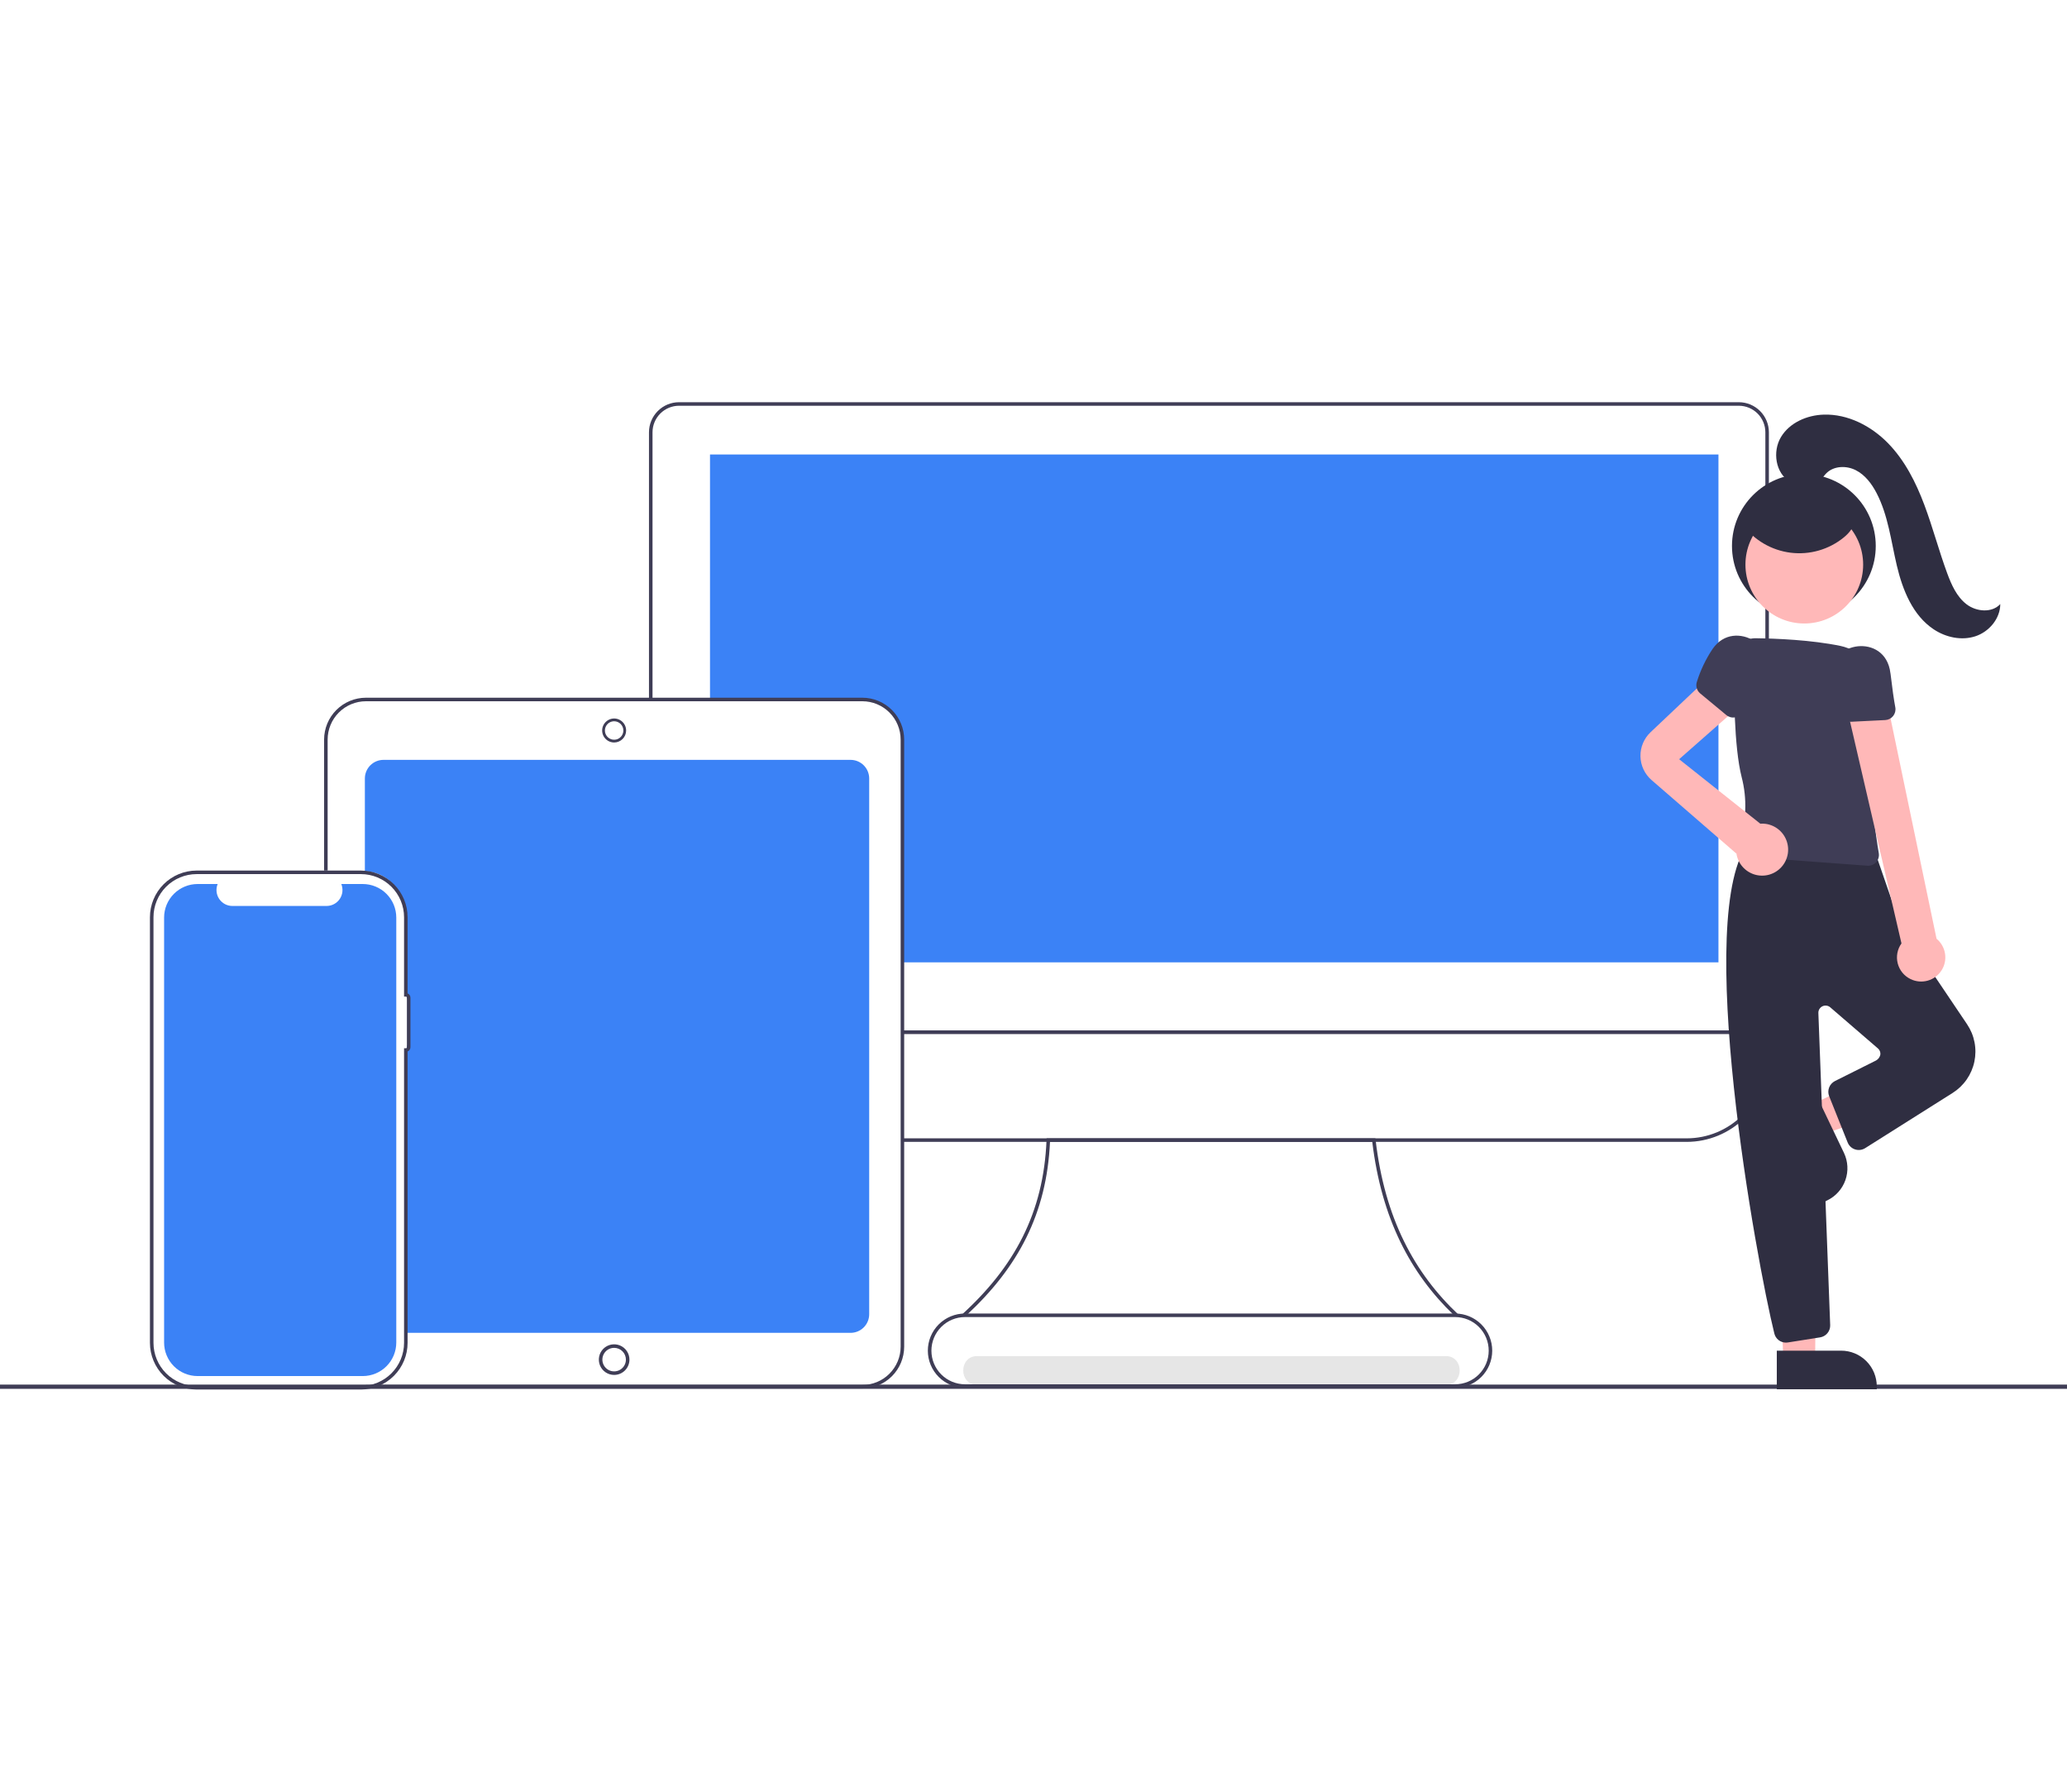 <svg width="300" height="260" viewBox="0 0 300 260" fill="none" xmlns="http://www.w3.org/2000/svg">
<g clip-path="url(#clip0)">
<g clip-path="url(#clip1)">
<path d="M141.817 200.956H209.841C212.526 200.956 212.531 196.783 209.841 196.783H141.817C139.132 196.783 139.128 200.956 141.817 200.956Z" fill="#E6E6E6"/>
<path d="M123.452 110.265H55.657C54.941 110.266 54.254 110.551 53.748 111.057C53.242 111.564 52.957 112.25 52.956 112.966V126.434C56.337 126.514 58.533 129.304 59.065 132.692V144.902H59.321C59.362 144.902 59.401 144.918 59.43 144.947C59.459 144.976 59.475 145.015 59.475 145.056V151.553C59.475 151.593 59.459 151.632 59.43 151.661C59.401 151.69 59.362 151.706 59.321 151.707H59.065V190.975C59.065 191.838 59.056 193.412 59.056 193.412H123.452C124.168 193.411 124.855 193.126 125.361 192.62C125.868 192.113 126.152 191.427 126.153 190.71V112.966C126.152 112.25 125.868 111.563 125.361 111.057C124.855 110.551 124.168 110.266 123.452 110.265Z" fill="#3B82F6"/>
<path d="M249.413 65.95V139.646H130.842V107.199C130.841 105.726 130.255 104.313 129.213 103.271C128.171 102.23 126.759 101.644 125.285 101.642H103.048V65.95H249.413Z" fill="#3B82F6"/>
<path d="M256.734 150.035H130.975V149.521H256.22V62.73C256.219 61.709 255.813 60.73 255.091 60.008C254.368 59.285 253.389 58.879 252.368 58.878H98.557C97.536 58.879 96.557 59.285 95.835 60.008C95.113 60.73 94.707 61.709 94.706 62.73V101.31H94.192V62.73C94.193 61.572 94.654 60.463 95.472 59.645C96.29 58.826 97.4 58.366 98.557 58.365H252.368C253.526 58.366 254.635 58.826 255.454 59.645C256.272 60.463 256.732 61.572 256.734 62.73V150.035Z" fill="#3F3D56"/>
<path d="M244.817 165.699H130.974V165.185H244.817C247.841 165.182 250.739 163.979 252.876 161.842C255.014 159.704 256.216 156.806 256.22 153.783V150.035H130.974V149.521H256.733V153.783C256.73 156.942 255.473 159.971 253.239 162.204C251.005 164.438 247.977 165.695 244.817 165.699Z" fill="#3F3D56"/>
<path d="M211.031 190.863C204.685 184.769 200.51 176.818 199.168 165.699H152.394C151.919 176.101 147.77 183.903 140.287 190.836L139.496 190.863C147.217 183.866 151.469 176.007 151.892 165.431L151.902 165.185H199.624L199.651 165.412C200.969 176.72 205.231 184.722 211.734 190.822L211.031 190.863Z" fill="#3F3D56"/>
<path d="M125.161 201.487H53.109V200.973H125.161C126.634 200.971 128.047 200.385 129.088 199.344C130.13 198.302 130.716 196.89 130.718 195.417V107.317C130.716 105.844 130.13 104.431 129.088 103.39C128.047 102.348 126.634 101.762 125.161 101.76H53.109C51.636 101.762 50.224 102.348 49.182 103.39C48.141 104.431 47.555 105.844 47.553 107.317V126.329H47.039V107.317C47.041 105.708 47.681 104.165 48.819 103.027C49.957 101.889 51.5 101.249 53.109 101.247H125.161C126.771 101.249 128.313 101.889 129.451 103.027C130.589 104.165 131.229 105.708 131.231 107.317V195.417C131.229 197.026 130.589 198.569 129.451 199.707C128.313 200.845 126.771 201.485 125.161 201.487Z" fill="#3F3D56"/>
<path d="M89.135 107.744C88.791 107.744 88.454 107.642 88.168 107.451C87.882 107.259 87.658 106.987 87.527 106.669C87.395 106.351 87.36 106.001 87.427 105.663C87.495 105.325 87.66 105.015 87.904 104.772C88.147 104.528 88.458 104.362 88.796 104.295C89.133 104.228 89.483 104.262 89.802 104.394C90.12 104.526 90.392 104.749 90.583 105.035C90.774 105.322 90.876 105.658 90.876 106.003C90.876 106.464 90.692 106.907 90.366 107.233C90.04 107.56 89.597 107.744 89.135 107.744ZM89.135 104.664C88.871 104.664 88.612 104.743 88.391 104.89C88.171 105.037 88 105.246 87.898 105.491C87.797 105.735 87.771 106.004 87.822 106.264C87.874 106.524 88.001 106.762 88.189 106.949C88.376 107.137 88.614 107.264 88.874 107.316C89.134 107.368 89.403 107.341 89.648 107.24C89.892 107.138 90.101 106.967 90.248 106.747C90.395 106.526 90.474 106.268 90.474 106.003C90.474 105.648 90.332 105.308 90.082 105.057C89.831 104.806 89.49 104.664 89.135 104.664Z" fill="#3F3D56"/>
<path d="M89.135 199.518C88.696 199.518 88.266 199.388 87.901 199.144C87.536 198.9 87.251 198.553 87.083 198.147C86.915 197.741 86.871 197.294 86.956 196.863C87.042 196.432 87.254 196.036 87.564 195.725C87.875 195.415 88.271 195.203 88.702 195.117C89.133 195.032 89.579 195.076 89.986 195.244C90.391 195.412 90.739 195.697 90.983 196.062C91.227 196.427 91.357 196.857 91.357 197.296C91.356 197.885 91.122 198.45 90.706 198.867C90.289 199.283 89.724 199.517 89.135 199.518ZM89.135 195.588C88.797 195.588 88.467 195.688 88.186 195.876C87.905 196.064 87.686 196.331 87.557 196.643C87.428 196.955 87.394 197.298 87.46 197.63C87.526 197.961 87.689 198.265 87.927 198.504C88.166 198.743 88.471 198.906 88.802 198.972C89.133 199.038 89.477 199.004 89.789 198.875C90.101 198.745 90.368 198.526 90.556 198.245C90.743 197.964 90.844 197.634 90.844 197.296C90.843 196.843 90.663 196.409 90.343 196.089C90.022 195.769 89.588 195.589 89.135 195.588Z" fill="#3F3D56"/>
<path d="M52.386 201.635H28.535C26.739 201.633 25.018 200.919 23.748 199.649C22.479 198.38 21.764 196.658 21.762 194.863V133.102C21.764 131.306 22.479 129.585 23.748 128.315C25.018 127.046 26.739 126.331 28.535 126.329H52.386C54.181 126.331 55.903 127.046 57.172 128.315C58.442 129.585 59.156 131.306 59.158 133.102V144.154C59.28 144.205 59.384 144.291 59.457 144.4C59.53 144.51 59.569 144.639 59.569 144.771L59.569 151.962C59.569 152.094 59.53 152.223 59.457 152.332C59.384 152.442 59.28 152.528 59.158 152.579V194.863C59.156 196.658 58.442 198.38 57.172 199.65C55.903 200.919 54.181 201.633 52.386 201.635ZM28.535 126.843C26.875 126.845 25.285 127.505 24.111 128.678C22.938 129.852 22.278 131.442 22.276 133.102V194.863C22.278 196.522 22.938 198.113 24.111 199.287C25.285 200.46 26.875 201.12 28.535 201.122H52.386C54.045 201.12 55.636 200.46 56.809 199.287C57.983 198.113 58.643 196.522 58.645 194.863V152.116H58.902C58.943 152.116 58.982 152.1 59.011 152.071C59.039 152.042 59.056 152.003 59.056 151.962L59.056 144.771C59.056 144.73 59.039 144.691 59.011 144.662C58.982 144.633 58.943 144.616 58.902 144.616H58.645V133.102C58.643 131.442 57.983 129.852 56.809 128.678C55.636 127.505 54.045 126.845 52.386 126.843H28.535Z" fill="#3F3D56"/>
<path d="M52.649 128.281H49.535C49.679 128.632 49.733 129.013 49.695 129.39C49.656 129.767 49.525 130.129 49.314 130.444C49.102 130.758 48.817 131.016 48.482 131.195C48.147 131.373 47.774 131.466 47.395 131.466H33.731C33.352 131.466 32.979 131.373 32.644 131.195C32.31 131.016 32.024 130.758 31.812 130.444C31.601 130.129 31.47 129.767 31.432 129.39C31.393 129.013 31.448 128.632 31.591 128.281H28.683C27.392 128.281 26.155 128.794 25.242 129.706C24.33 130.619 23.817 131.857 23.817 133.147V194.818C23.817 196.108 24.33 197.346 25.242 198.258C26.155 199.171 27.392 199.683 28.683 199.683H52.649C53.939 199.683 55.177 199.171 56.09 198.258C57.002 197.346 57.515 196.108 57.515 194.818V133.147C57.515 131.857 57.002 130.619 56.09 129.706C55.177 128.794 53.939 128.281 52.649 128.281Z" fill="#3B82F6"/>
<path d="M309.694 201.535H-9.694C-9.734 201.535 -9.774 201.527 -9.812 201.512C-9.849 201.497 -9.883 201.474 -9.911 201.446C-9.94 201.417 -9.962 201.384 -9.978 201.346C-9.993 201.309 -10.001 201.269 -10.001 201.229C-10.001 201.189 -9.993 201.149 -9.978 201.112C-9.962 201.075 -9.94 201.041 -9.911 201.013C-9.883 200.984 -9.849 200.962 -9.812 200.946C-9.774 200.931 -9.734 200.923 -9.694 200.923H309.694C309.735 200.923 309.774 200.931 309.812 200.946C309.849 200.962 309.883 200.984 309.911 201.013C309.94 201.041 309.962 201.075 309.978 201.112C309.993 201.149 310.001 201.189 310.001 201.229C310.001 201.269 309.993 201.309 309.978 201.346C309.962 201.384 309.94 201.417 309.911 201.446C309.883 201.474 309.849 201.497 309.812 201.512C309.774 201.527 309.735 201.535 309.694 201.535Z" fill="#3F3D56"/>
<path d="M211.19 201.391H140.062C139.353 201.391 138.651 201.252 137.997 200.982C137.342 200.711 136.747 200.314 136.246 199.813C135.745 199.312 135.347 198.718 135.076 198.063C134.805 197.409 134.665 196.707 134.665 195.999C134.665 195.29 134.805 194.588 135.076 193.934C135.347 193.279 135.745 192.685 136.246 192.184C136.747 191.683 137.342 191.286 137.997 191.015C138.651 190.745 139.353 190.606 140.062 190.606H211.19C212.619 190.607 213.989 191.176 215 192.187C216.01 193.198 216.578 194.569 216.578 195.999C216.578 197.428 216.01 198.799 215 199.81C213.989 200.821 212.619 201.39 211.19 201.391ZM140.062 191.12C138.768 191.12 137.527 191.634 136.612 192.549C135.697 193.464 135.183 194.705 135.183 195.999C135.183 197.292 135.697 198.533 136.612 199.448C137.527 200.363 138.768 200.877 140.062 200.877H211.19C212.484 200.877 213.725 200.363 214.639 199.448C215.554 198.533 216.068 197.292 216.068 195.999C216.068 194.705 215.554 193.464 214.639 192.549C213.725 191.634 212.484 191.12 211.19 191.12H140.062Z" fill="#3F3D56"/>
<path d="M262.836 160.334L264.828 164.499L281.84 158.797L278.9 152.65L262.836 160.334Z" fill="#FFB8B8"/>
<path d="M264.802 174.381L258.541 161.291L263.599 158.872L267.625 167.291C268.218 168.53 268.294 169.953 267.837 171.248C267.38 172.543 266.427 173.603 265.189 174.196L264.802 174.381Z" fill="#2F2E41"/>
<path d="M258.825 197.528L263.439 197.372L263.633 179.411L258.225 179.73L258.825 197.528Z" fill="#FFB8B8"/>
<path d="M272.392 201.602H257.882V195.996H267.215C268.588 195.996 269.905 196.542 270.876 197.513C271.847 198.484 272.392 199.801 272.392 201.174V201.602Z" fill="#2F2E41"/>
<path d="M259.205 194.829C258.818 194.829 258.442 194.7 258.138 194.461C257.833 194.222 257.617 193.888 257.525 193.513C254.997 183.357 245.592 132.187 253.909 122.137L253.981 122.049L254.092 122.021C254.675 121.874 265.681 118.466 272.139 123.785L272.215 123.847L275.809 134.251L285.498 148.633C286.028 149.421 286.396 150.307 286.577 151.239C286.759 152.171 286.752 153.131 286.556 154.06C286.361 154.989 285.981 155.87 285.438 156.649C284.896 157.429 284.203 158.092 283.4 158.599L270.677 166.628C270.37 166.813 270.012 166.899 269.654 166.874C269.296 166.849 268.954 166.713 268.676 166.487C268.442 166.293 268.263 166.043 268.154 165.759L265.481 159.075C265.321 158.67 265.318 158.219 265.473 157.812C265.628 157.405 265.929 157.071 266.318 156.874L272.278 153.893C272.442 153.803 272.583 153.679 272.693 153.528C272.803 153.378 272.879 153.205 272.915 153.022C272.931 152.857 272.907 152.69 272.845 152.536C272.782 152.382 272.684 152.246 272.557 152.138L265.638 146.173C265.484 146.04 265.294 145.955 265.093 145.929C264.892 145.902 264.687 145.935 264.504 146.023C264.321 146.111 264.167 146.251 264.063 146.425C263.958 146.599 263.906 146.8 263.914 147.003L265.629 192.285C265.645 192.71 265.505 193.126 265.234 193.455C264.964 193.784 264.583 194.002 264.163 194.068L259.483 194.807C259.391 194.822 259.298 194.829 259.205 194.829Z" fill="#2F2E41"/>
<path d="M271.141 125.631C271.102 125.631 271.063 125.629 271.023 125.626L253.767 124.348C253.528 124.331 253.296 124.258 253.088 124.137C252.881 124.015 252.705 123.847 252.574 123.646C252.442 123.445 252.358 123.217 252.329 122.978C252.3 122.74 252.326 122.498 252.406 122.272C253.468 119.211 253.598 115.905 252.78 112.771C251.656 108.339 251.63 100.1 251.714 95.583C251.733 94.817 252.04 94.087 252.574 93.537C253.108 92.988 253.829 92.66 254.594 92.619L254.594 92.613L254.942 92.617C257.753 92.657 262.912 92.857 267.133 93.735C268.556 94.03 269.835 94.8 270.762 95.919C271.689 97.038 272.207 98.439 272.231 99.891C272.327 104.085 272.341 109.761 271.865 112.988C271.464 115.71 272.205 120.938 272.683 123.811C272.72 124.035 272.708 124.264 272.647 124.483C272.587 124.702 272.479 124.905 272.333 125.078C272.186 125.251 272.004 125.39 271.798 125.485C271.592 125.581 271.368 125.63 271.141 125.631H271.141Z" fill="#3F3D56"/>
<path d="M277.301 142.08C276.842 141.86 276.436 141.542 276.112 141.148C275.789 140.754 275.556 140.294 275.43 139.8C275.303 139.306 275.287 138.791 275.381 138.29C275.476 137.789 275.679 137.315 275.976 136.901L268.006 102.533H274.032L281.065 136.223C281.728 136.769 282.167 137.539 282.299 138.387C282.432 139.235 282.249 140.102 281.785 140.824C281.321 141.545 280.608 142.072 279.782 142.304C278.955 142.535 278.073 142.456 277.301 142.08H277.301Z" fill="#FFB8B8"/>
<path d="M239.556 106.256L249.098 97.23L252.692 102.263L243.706 110.171L255.491 119.53C255.576 119.524 255.661 119.517 255.748 119.517C256.473 119.516 257.183 119.725 257.793 120.117C258.403 120.509 258.887 121.069 259.187 121.729C259.487 122.389 259.591 123.122 259.486 123.84C259.38 124.557 259.071 125.229 258.593 125.775C258.116 126.321 257.492 126.718 256.795 126.919C256.098 127.119 255.358 127.115 254.663 126.906C253.969 126.697 253.349 126.292 252.879 125.74C252.409 125.188 252.107 124.512 252.011 123.794L251.973 123.831L239.707 113.2C239.213 112.772 238.814 112.244 238.535 111.652C238.257 111.06 238.106 110.416 238.092 109.762C238.077 109.108 238.2 108.458 238.453 107.854C238.705 107.25 239.081 106.706 239.556 106.256Z" fill="#FFB8B8"/>
<path d="M268.641 104.735C268.346 104.736 268.057 104.653 267.808 104.496C267.558 104.339 267.358 104.114 267.232 103.847C266.472 102.242 265.948 100.535 265.678 98.78C265.264 95.913 267.258 94.207 269.285 93.836C271.257 93.474 273.66 94.341 274.274 97.099C274.325 97.332 274.365 97.568 274.393 97.806C274.638 99.896 274.87 101.522 275.08 102.638C275.122 102.858 275.115 103.084 275.062 103.3C275.009 103.517 274.91 103.72 274.771 103.896C274.633 104.071 274.458 104.215 274.26 104.317C274.061 104.419 273.843 104.478 273.62 104.489L268.721 104.733C268.694 104.735 268.668 104.735 268.641 104.735Z" fill="#3F3D56"/>
<path d="M261.809 89.659C267.572 89.659 272.243 84.988 272.243 79.225C272.243 73.463 267.572 68.792 261.809 68.792C256.047 68.792 251.376 73.463 251.376 79.225C251.376 84.988 256.047 89.659 261.809 89.659Z" fill="#2F2E41"/>
<path d="M261.872 90.476C266.59 90.476 270.414 86.651 270.414 81.934C270.414 77.216 266.59 73.392 261.872 73.392C257.155 73.392 253.33 77.216 253.33 81.934C253.33 86.651 257.155 90.476 261.872 90.476Z" fill="#FFB8B8"/>
<path d="M246.711 100.578C246.493 100.38 246.336 100.123 246.258 99.839C246.181 99.554 246.185 99.253 246.272 98.971C246.796 97.274 247.564 95.662 248.55 94.186C250.182 91.792 252.805 91.882 254.55 92.978C256.249 94.044 257.434 96.306 256.023 98.754C255.903 98.961 255.773 99.162 255.633 99.355C254.402 101.063 253.474 102.418 252.875 103.383C252.757 103.573 252.6 103.735 252.414 103.859C252.229 103.982 252.018 104.065 251.798 104.101C251.577 104.137 251.352 104.125 251.136 104.066C250.921 104.007 250.72 103.903 250.549 103.76L246.772 100.631C246.751 100.614 246.731 100.596 246.711 100.578Z" fill="#3F3D56"/>
<path d="M259.783 69.907C257.683 68.654 257.229 65.535 258.479 63.434C259.73 61.334 262.258 60.238 264.702 60.166C268.192 60.062 271.564 61.801 274.007 64.296C276.451 66.791 278.063 69.984 279.291 73.253C280.52 76.522 281.402 79.913 282.613 83.189C283.234 84.869 283.999 86.595 285.42 87.687C286.842 88.778 289.101 88.975 290.316 87.658C290.311 89.766 288.695 91.682 286.691 92.335C284.686 92.987 282.419 92.495 280.662 91.33C277.613 89.31 276.142 85.623 275.3 82.064C274.459 78.505 274.045 74.776 272.353 71.534C271.653 70.19 270.692 68.914 269.341 68.229C267.99 67.543 266.19 67.588 265.103 68.644C264.599 69.133 264.273 69.799 263.702 70.207C263.34 70.433 262.932 70.574 262.508 70.618C262.084 70.662 261.655 70.609 261.255 70.462C260.457 70.162 259.711 69.741 259.042 69.213" fill="#2F2E41"/>
<path d="M252.951 76.162C253.775 77.269 254.813 78.198 256.005 78.892C257.197 79.587 258.517 80.033 259.886 80.204C261.254 80.375 262.644 80.267 263.97 79.886C265.295 79.506 266.531 78.861 267.601 77.991C268.43 77.316 269.2 76.386 269.148 75.318C269.095 74.224 268.201 73.365 267.288 72.76C264.886 71.181 261.998 70.518 259.148 70.89C257.523 71.108 255.892 71.701 254.74 72.869C253.589 74.038 253.015 75.855 253.609 77.384" fill="#2F2E41"/>
</g>
</g>
<defs>
<clipPath id="clip0">
<rect width="300" height="260" fill="white"/>
</clipPath>
<clipPath id="clip1">
<rect width="320" height="143.271" fill="white" transform="translate(-10 58.365)"/>
</clipPath>
</defs>
</svg>
